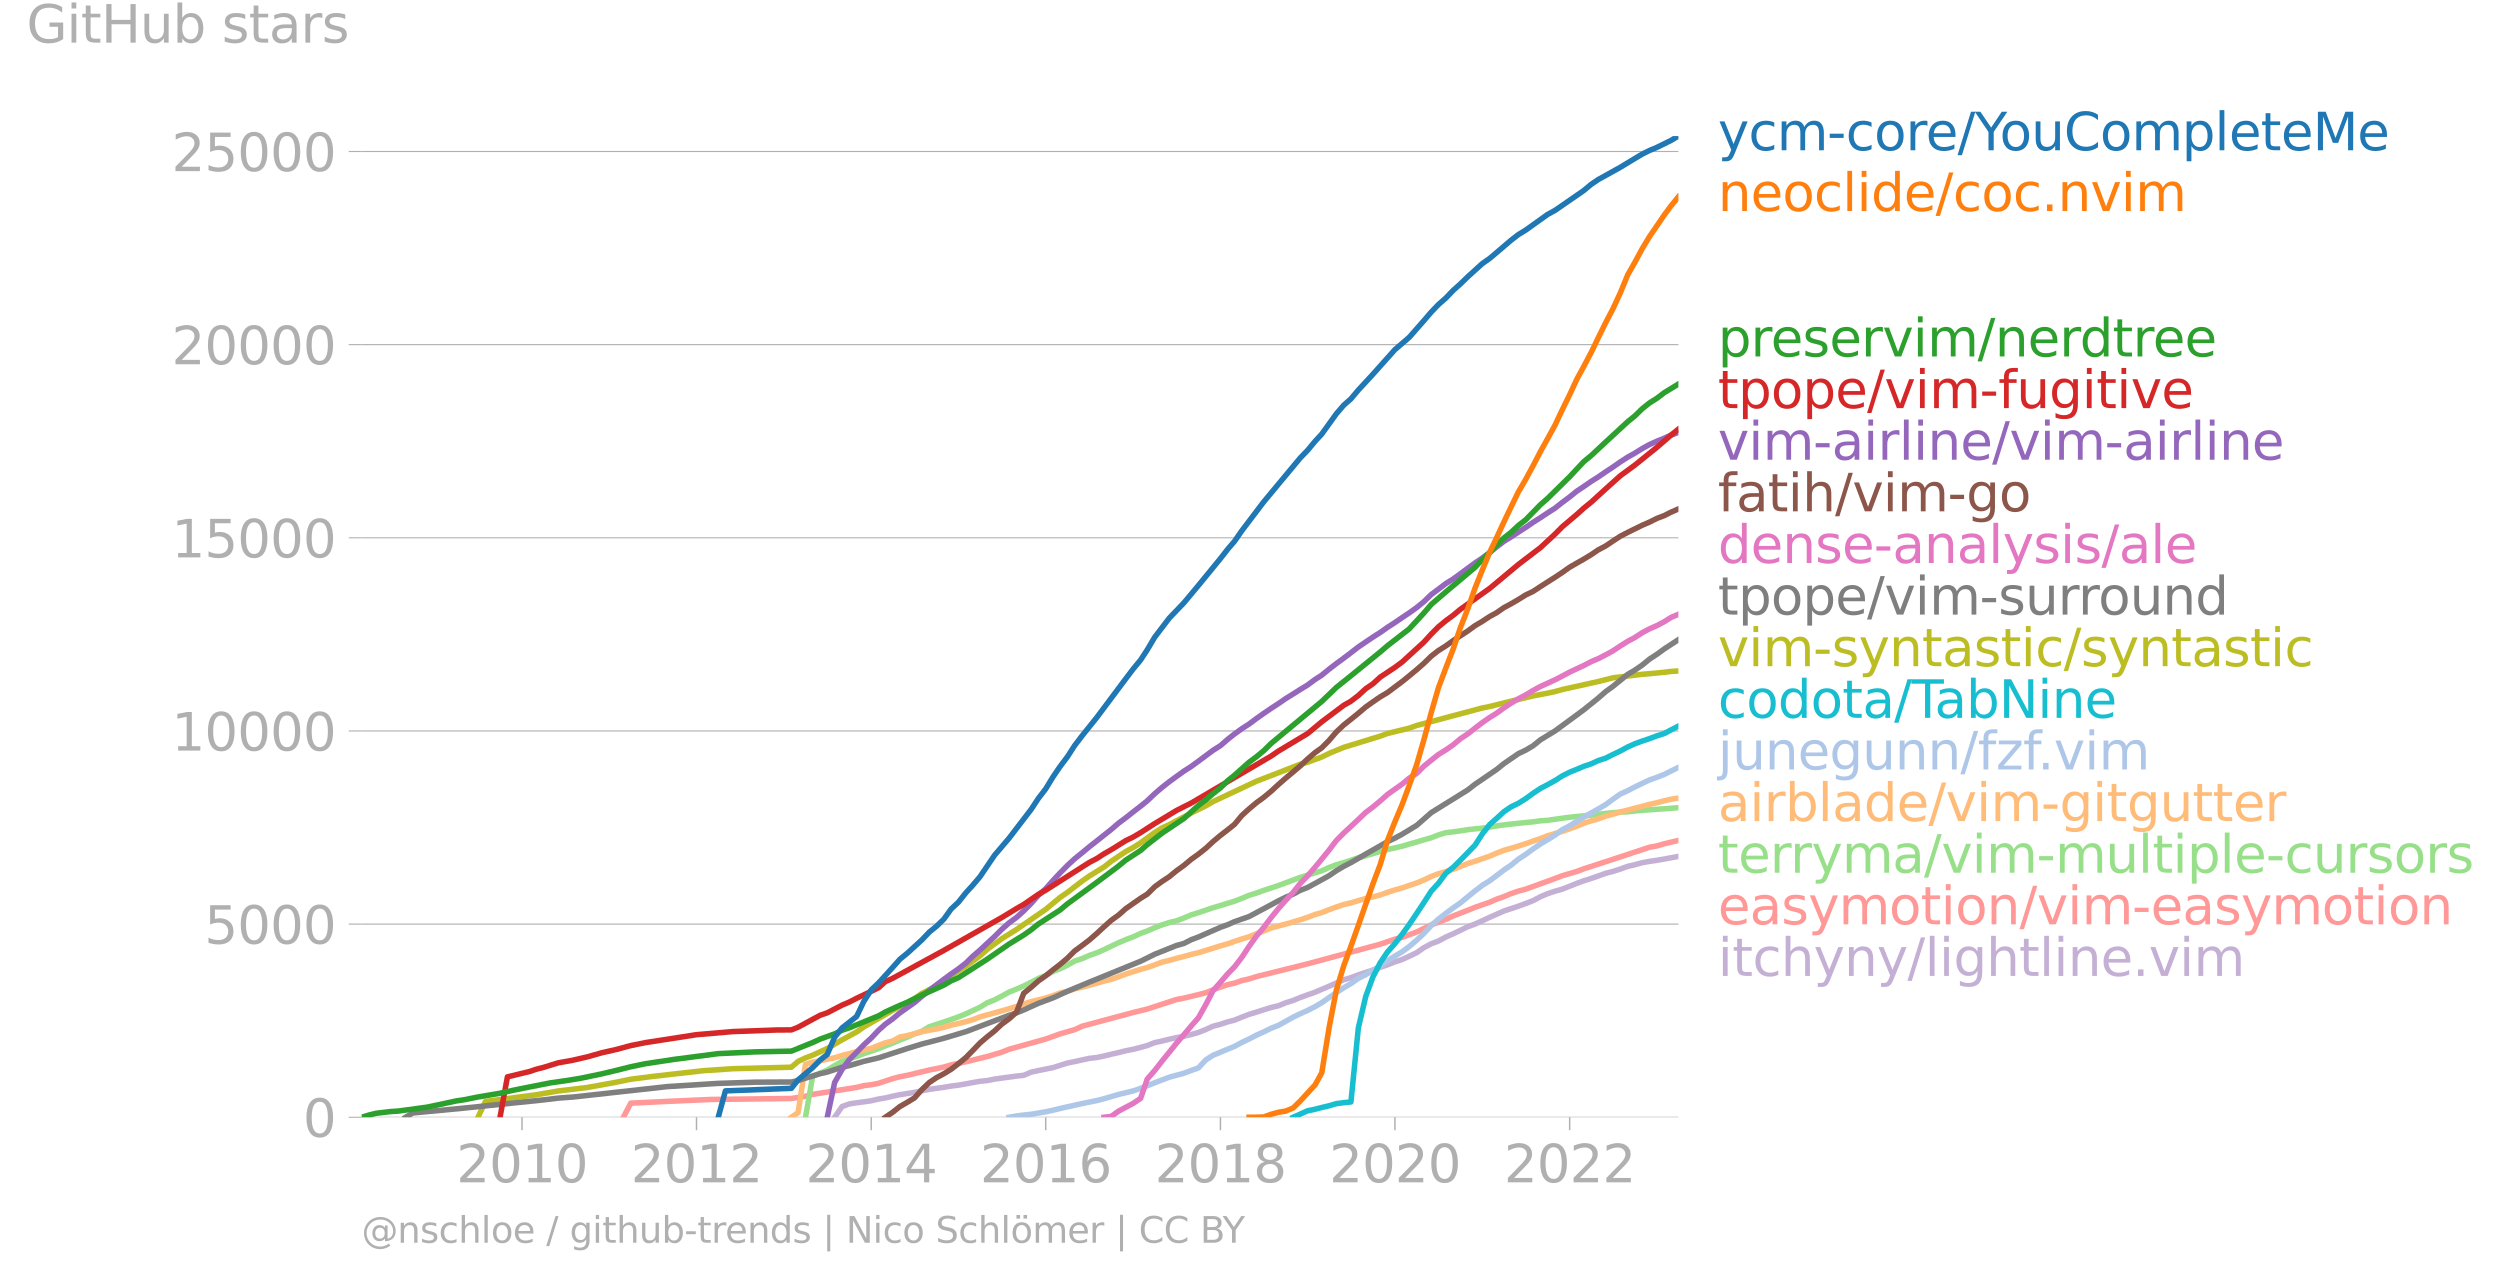 <svg xmlns="http://www.w3.org/2000/svg" xmlns:xlink="http://www.w3.org/1999/xlink" width="904.013" height="462.046" viewBox="0 0 678.01 346.534"><defs><style>*{stroke-linejoin:round;stroke-linecap:butt}</style></defs><g id="figure_1"><path id="patch_1" d="M0 346.534h678.01V0H0v346.534z" style="fill:none"/><g id="axes_1"><path id="patch_2" d="M98.073 303.007h357.12V36.895H98.073v266.112z" style="fill:none"/><g id="matplotlib.axis_1"><g id="xtick_1"><g id="line2d_1"><defs><path id="mb6a28f2477" d="M0 0v3.5" style="stroke:#b0b0b0;stroke-width:.4"/></defs><use xlink:href="#mb6a28f2477" x="141.571" y="303.007" style="fill:#b0b0b0;stroke:#b0b0b0;stroke-width:.4"/></g><g id="text_1" style="fill:#b0b0b0" transform="matrix(.14 0 0 -.14 123.756 320.645)"><defs><path id="DejaVuSans-32" d="M1228 531h2203V0H469v531q359 372 979 998 621 627 780 809 303 340 423 576 121 236 121 464 0 372-261 606-261 235-680 235-297 0-627-103-329-103-704-313v638q381 153 712 231 332 78 607 78 725 0 1156-363 431-362 431-968 0-288-108-546-107-257-392-607-78-91-497-524-418-433-1181-1211z" transform="scale(.016)"/><path id="DejaVuSans-30" d="M2034 4250q-487 0-733-480-245-479-245-1442 0-959 245-1439 246-480 733-480 491 0 736 480 246 480 246 1439 0 963-246 1442-245 480-736 480zm0 500q785 0 1199-621 414-620 414-1801 0-1178-414-1799Q2819-91 2034-91q-784 0-1198 620-414 621-414 1799 0 1181 414 1801 414 621 1198 621z" transform="scale(.016)"/><path id="DejaVuSans-31" d="M794 531h1031v3560L703 3866v575l1116 225h631V531h1031V0H794v531z" transform="scale(.016)"/></defs><use xlink:href="#DejaVuSans-32"/><use xlink:href="#DejaVuSans-30" x="63.623"/><use xlink:href="#DejaVuSans-31" x="127.246"/><use xlink:href="#DejaVuSans-30" x="190.869"/></g></g><g id="xtick_2"><use xlink:href="#mb6a28f2477" id="line2d_2" x="188.893" y="303.007" style="fill:#b0b0b0;stroke:#b0b0b0;stroke-width:.4"/><g id="text_2" style="fill:#b0b0b0" transform="matrix(.14 0 0 -.14 171.078 320.645)"><use xlink:href="#DejaVuSans-32"/><use xlink:href="#DejaVuSans-30" x="63.623"/><use xlink:href="#DejaVuSans-31" x="127.246"/><use xlink:href="#DejaVuSans-32" x="190.869"/></g></g><g id="xtick_3"><use xlink:href="#mb6a28f2477" id="line2d_3" x="236.28" y="303.007" style="fill:#b0b0b0;stroke:#b0b0b0;stroke-width:.4"/><g id="text_3" style="fill:#b0b0b0" transform="matrix(.14 0 0 -.14 218.465 320.645)"><defs><path id="DejaVuSans-34" d="M2419 4116 825 1625h1594v2491zm-166 550h794V1625h666v-525h-666V0h-628v1100H313v609l1940 2957z" transform="scale(.016)"/></defs><use xlink:href="#DejaVuSans-32"/><use xlink:href="#DejaVuSans-30" x="63.623"/><use xlink:href="#DejaVuSans-31" x="127.246"/><use xlink:href="#DejaVuSans-34" x="190.869"/></g></g><g id="xtick_4"><use xlink:href="#mb6a28f2477" id="line2d_4" x="283.602" y="303.007" style="fill:#b0b0b0;stroke:#b0b0b0;stroke-width:.4"/><g id="text_4" style="fill:#b0b0b0" transform="matrix(.14 0 0 -.14 265.787 320.645)"><defs><path id="DejaVuSans-36" d="M2113 2584q-425 0-674-291-248-290-248-796 0-503 248-796 249-292 674-292t673 292q248 293 248 796 0 506-248 796-248 291-673 291zm1253 1979v-575q-238 112-480 171-242 60-480 60-625 0-955-422-329-422-376-1275 184 272 462 417 279 145 613 145 703 0 1111-427 408-426 408-1160 0-719-425-1154Q2819-91 2113-91q-810 0-1238 620-428 621-428 1799 0 1106 525 1764t1409 658q238 0 480-47t505-140z" transform="scale(.016)"/></defs><use xlink:href="#DejaVuSans-32"/><use xlink:href="#DejaVuSans-30" x="63.623"/><use xlink:href="#DejaVuSans-31" x="127.246"/><use xlink:href="#DejaVuSans-36" x="190.869"/></g></g><g id="xtick_5"><use xlink:href="#mb6a28f2477" id="line2d_5" x="330.989" y="303.007" style="fill:#b0b0b0;stroke:#b0b0b0;stroke-width:.4"/><g id="text_5" style="fill:#b0b0b0" transform="matrix(.14 0 0 -.14 313.174 320.645)"><defs><path id="DejaVuSans-38" d="M2034 2216q-450 0-708-241-257-241-257-662 0-422 257-663 258-241 708-241t709 242q260 243 260 662 0 421-258 662-257 241-711 241zm-631 268q-406 100-633 378-226 279-226 679 0 559 398 884 399 325 1092 325 697 0 1094-325t397-884q0-400-227-679-226-278-629-378 456-106 710-416 255-309 255-755 0-679-414-1042Q2806-91 2034-91q-771 0-1186 362-414 363-414 1042 0 446 256 755 257 310 713 416zm-231 997q0-362 226-565 227-203 636-203 407 0 636 203 230 203 230 565 0 363-230 566-229 203-636 203-409 0-636-203-226-203-226-566z" transform="scale(.016)"/></defs><use xlink:href="#DejaVuSans-32"/><use xlink:href="#DejaVuSans-30" x="63.623"/><use xlink:href="#DejaVuSans-31" x="127.246"/><use xlink:href="#DejaVuSans-38" x="190.869"/></g></g><g id="xtick_6"><use xlink:href="#mb6a28f2477" id="line2d_6" x="378.311" y="303.007" style="fill:#b0b0b0;stroke:#b0b0b0;stroke-width:.4"/><g id="text_6" style="fill:#b0b0b0" transform="matrix(.14 0 0 -.14 360.496 320.645)"><use xlink:href="#DejaVuSans-32"/><use xlink:href="#DejaVuSans-30" x="63.623"/><use xlink:href="#DejaVuSans-32" x="127.246"/><use xlink:href="#DejaVuSans-30" x="190.869"/></g></g><g id="xtick_7"><use xlink:href="#mb6a28f2477" id="line2d_7" x="425.698" y="303.007" style="fill:#b0b0b0;stroke:#b0b0b0;stroke-width:.4"/><g id="text_7" style="fill:#b0b0b0" transform="matrix(.14 0 0 -.14 407.883 320.645)"><use xlink:href="#DejaVuSans-32"/><use xlink:href="#DejaVuSans-30" x="63.623"/><use xlink:href="#DejaVuSans-32" x="127.246"/><use xlink:href="#DejaVuSans-32" x="190.869"/></g></g></g><g id="matplotlib.axis_2"><g id="ytick_1"><path id="line2d_8" d="M98.073 303.007h357.12" clip-path="url(#p10c17ce2e7)" style="fill:none;stroke:#b0b0b0;stroke-width:.3;stroke-linecap:square"/><g id="line2d_9"><defs><path id="madab444df4" d="M0 0h-3.5" style="stroke:#b0b0b0;stroke-width:.3"/></defs><use xlink:href="#madab444df4" x="98.073" y="303.007" style="fill:#b0b0b0;stroke:#b0b0b0;stroke-width:.3"/></g><use xlink:href="#DejaVuSans-30" id="text_8" style="fill:#b0b0b0" transform="matrix(.14 0 0 -.14 82.166 308.326)"/></g><g id="ytick_2"><path id="line2d_10" d="M98.073 250.623h357.12" clip-path="url(#p10c17ce2e7)" style="fill:none;stroke:#b0b0b0;stroke-width:.3;stroke-linecap:square"/><use xlink:href="#madab444df4" id="line2d_11" x="98.073" y="250.623" style="fill:#b0b0b0;stroke:#b0b0b0;stroke-width:.3"/><g id="text_9" style="fill:#b0b0b0" transform="matrix(.14 0 0 -.14 55.443 255.942)"><defs><path id="DejaVuSans-35" d="M691 4666h2478v-532H1269V2991q137 47 274 70 138 23 276 23 781 0 1237-428 457-428 457-1159 0-753-469-1171Q2575-91 1722-91q-294 0-599 50Q819 9 494 109v635q281-153 581-228t634-75q541 0 856 284 316 284 316 772 0 487-316 771-315 285-856 285-253 0-505-56-251-56-513-175v2344z" transform="scale(.016)"/></defs><use xlink:href="#DejaVuSans-35"/><use xlink:href="#DejaVuSans-30" x="63.623"/><use xlink:href="#DejaVuSans-30" x="127.246"/><use xlink:href="#DejaVuSans-30" x="190.869"/></g></g><g id="ytick_3"><path id="line2d_12" d="M98.073 198.239h357.12" clip-path="url(#p10c17ce2e7)" style="fill:none;stroke:#b0b0b0;stroke-width:.3;stroke-linecap:square"/><use xlink:href="#madab444df4" id="line2d_13" x="98.073" y="198.239" style="fill:#b0b0b0;stroke:#b0b0b0;stroke-width:.3"/><g id="text_10" style="fill:#b0b0b0" transform="matrix(.14 0 0 -.14 46.536 203.558)"><use xlink:href="#DejaVuSans-31"/><use xlink:href="#DejaVuSans-30" x="63.623"/><use xlink:href="#DejaVuSans-30" x="127.246"/><use xlink:href="#DejaVuSans-30" x="190.869"/><use xlink:href="#DejaVuSans-30" x="254.492"/></g></g><g id="ytick_4"><path id="line2d_14" d="M98.073 145.854h357.12" clip-path="url(#p10c17ce2e7)" style="fill:none;stroke:#b0b0b0;stroke-width:.3;stroke-linecap:square"/><use xlink:href="#madab444df4" id="line2d_15" x="98.073" y="145.854" style="fill:#b0b0b0;stroke:#b0b0b0;stroke-width:.3"/><g id="text_11" style="fill:#b0b0b0" transform="matrix(.14 0 0 -.14 46.536 151.173)"><use xlink:href="#DejaVuSans-31"/><use xlink:href="#DejaVuSans-35" x="63.623"/><use xlink:href="#DejaVuSans-30" x="127.246"/><use xlink:href="#DejaVuSans-30" x="190.869"/><use xlink:href="#DejaVuSans-30" x="254.492"/></g></g><g id="ytick_5"><path id="line2d_16" d="M98.073 93.47h357.12" clip-path="url(#p10c17ce2e7)" style="fill:none;stroke:#b0b0b0;stroke-width:.3;stroke-linecap:square"/><use xlink:href="#madab444df4" id="line2d_17" x="98.073" y="93.47" style="fill:#b0b0b0;stroke:#b0b0b0;stroke-width:.3"/><g id="text_12" style="fill:#b0b0b0" transform="matrix(.14 0 0 -.14 46.536 98.789)"><use xlink:href="#DejaVuSans-32"/><use xlink:href="#DejaVuSans-30" x="63.623"/><use xlink:href="#DejaVuSans-30" x="127.246"/><use xlink:href="#DejaVuSans-30" x="190.869"/><use xlink:href="#DejaVuSans-30" x="254.492"/></g></g><g id="ytick_6"><path id="line2d_18" d="M98.073 41.086h357.12" clip-path="url(#p10c17ce2e7)" style="fill:none;stroke:#b0b0b0;stroke-width:.3;stroke-linecap:square"/><use xlink:href="#madab444df4" id="line2d_19" x="98.073" y="41.086" style="fill:#b0b0b0;stroke:#b0b0b0;stroke-width:.3"/><g id="text_13" style="fill:#b0b0b0" transform="matrix(.14 0 0 -.14 46.536 46.405)"><use xlink:href="#DejaVuSans-32"/><use xlink:href="#DejaVuSans-35" x="63.623"/><use xlink:href="#DejaVuSans-30" x="127.246"/><use xlink:href="#DejaVuSans-30" x="190.869"/><use xlink:href="#DejaVuSans-30" x="254.492"/></g></g><g id="text_14" style="fill:#b0b0b0" transform="matrix(.14 0 0 -.14 7.2 11.563)"><defs><path id="DejaVuSans-47" d="M3809 666v1253H2778v519h1656V434q-365-259-806-392-440-133-940-133-1094 0-1712 639-617 640-617 1780 0 1144 617 1783 618 639 1712 639 456 0 867-113 411-112 758-331v-672q-350 297-744 447t-828 150q-857 0-1287-478-429-478-429-1425 0-944 429-1422 430-478 1287-478 334 0 596 58 263 58 472 180z" transform="scale(.016)"/><path id="DejaVuSans-69" d="M603 3500h575V0H603v3500zm0 1363h575v-729H603v729z" transform="scale(.016)"/><path id="DejaVuSans-74" d="M1172 4494v-994h1184v-447H1172V1153q0-428 117-550t477-122h590V0h-590q-666 0-919 248-253 249-253 905v1900H172v447h422v994h578z" transform="scale(.016)"/><path id="DejaVuSans-48" d="M628 4666h631V2753h2294v1913h631V0h-631v2222H1259V0H628v4666z" transform="scale(.016)"/><path id="DejaVuSans-75" d="M544 1381v2119h575V1403q0-497 193-746 194-248 582-248 465 0 735 297 271 297 271 810v1984h575V0h-575v538q-209-319-486-474-276-155-642-155-603 0-916 375-312 375-312 1097zm1447 2203z" transform="scale(.016)"/><path id="DejaVuSans-62" d="M3116 1747q0 634-261 995t-717 361q-457 0-718-361t-261-995q0-634 261-995t718-361q456 0 717 361t261 995zM1159 2969q182 312 458 463 277 152 661 152 638 0 1036-506 399-506 399-1331T3314 415Q2916-91 2278-91q-384 0-661 152-276 152-458 464V0H581v4863h578V2969z" transform="scale(.016)"/><path id="DejaVuSans-73" d="M2834 3397v-544q-243 125-506 187-262 63-544 63-428 0-642-131t-214-394q0-200 153-314t616-217l197-44q612-131 870-370t258-667q0-488-386-773Q2250-91 1575-91q-281 0-586 55T347 128v594q319-166 628-249 309-82 613-82 406 0 624 139 219 139 219 392 0 234-158 359-157 125-692 241l-200 47q-534 112-772 345-237 233-237 639 0 494 350 762 350 269 994 269 318 0 599-47 282-46 519-140z" transform="scale(.016)"/><path id="DejaVuSans-61" d="M2194 1759q-697 0-966-159t-269-544q0-306 202-486 202-179 548-179 479 0 768 339t289 901v128h-572zm1147 238V0h-575v531q-197-318-491-470T1556-91q-537 0-855 302-317 302-317 808 0 590 395 890 396 300 1180 300h807v57q0 397-261 614t-733 217q-300 0-585-72-284-72-546-216v532q315 122 612 182 297 61 578 61 760 0 1135-394 375-393 375-1193z" transform="scale(.016)"/><path id="DejaVuSans-72" d="M2631 2963q-97 56-211 82-114 27-251 27-488 0-749-317t-261-911V0H581v3500h578v-544q182 319 472 473 291 155 707 155 59 0 131-8 72-7 159-23l3-590z" transform="scale(.016)"/></defs><use xlink:href="#DejaVuSans-47"/><use xlink:href="#DejaVuSans-69" x="77.49"/><use xlink:href="#DejaVuSans-74" x="105.273"/><use xlink:href="#DejaVuSans-48" x="144.482"/><use xlink:href="#DejaVuSans-75" x="219.678"/><use xlink:href="#DejaVuSans-62" x="283.057"/><use xlink:href="#DejaVuSans-20" x="346.533"/><use xlink:href="#DejaVuSans-73" x="378.32"/><use xlink:href="#DejaVuSans-74" x="430.42"/><use xlink:href="#DejaVuSans-61" x="469.629"/><use xlink:href="#DejaVuSans-72" x="530.908"/><use xlink:href="#DejaVuSans-73" x="572.021"/></g></g><path id="line2d_20" d="m226.361 303.007 2.01-2.912 1.945-.702 2.01-.315 1.944-.251 2.01-.293 2.01-.472 1.814-.293 2.01-.472 1.945-.419 2.01-.304 1.944-.314 2.01-.44 2.01-.377 1.944-.283 2.01-.272 1.944-.336 2.01-.251 2.01-.346 1.814-.346 2.01-.356 1.945-.188 2.01-.399 1.944-.282 2.01-.262 2.01-.283 1.944-.2 2.01-.869 1.944-.419 2.01-.408 2.01-.41 1.88-.596 2.009-.64 1.945-.387 2.01-.44 1.944-.43 2.01-.23 2.01-.409 1.944-.482 2.01-.46 1.944-.483 2.01-.398 2.01-.513 1.814-.503 2.01-.796 1.945-.42 2.01-.502 1.944-.42 2.01-.366 2.01-.492 1.944-.556 2.01-.806 1.944-.89 2.01-.525 2.01-.66 1.814-.46 2.01-.828 1.945-.744 2.01-.608 1.944-.628 2.01-.619 2.01-.471 1.944-.807 2.01-.628 1.944-.807 2.01-.723 2.01-.712 1.814-.776 2.01-.859 1.945-.859 2.01-.89 1.944-.556 2.01-.765 2.01-.66 1.944-.65 2.01-.743 1.944-.67 2.01-.797 2.01-.66 1.88-.87 2.009-.963 1.945-1.352 2.01-1.068 1.944-.734 2.01-1.09 2.01-.88 1.944-.942 2.01-.985 1.944-.702 2.01-.912 2.01-.943 1.814-.796 2.01-.9 1.945-.65 2.01-.66 1.944-.723 2.01-.776 2.01-1.068 1.944-.828 2.01-.67 1.944-.556 2.01-.785 2.01-.807 1.814-.67 2.01-.63 1.945-.68 2.01-.723 1.944-.503 2.01-.65 2.01-.723 1.944-.45 2.01-.555 1.944-.346 2.01-.293 2.01-.346 1.815-.346 2.01-.377" clip-path="url(#p10c17ce2e7)" style="fill:none;stroke:#c5b0d5;stroke-width:1.5;stroke-linecap:square"/><path id="line2d_21" d="m169.056 303.007 2.01-3.824 9.918-.482 11.798-.524 21.846-.262 3.825-.618 1.945-.503 11.927-1.885 1.945-.482 2.01-.241 2.01-.398 3.824-1.268 1.945-.514 2.01-.377 5.963-1.435 3.954-.807 1.945-.586 4.02-.85 5.769-1.413 3.954-1.174 2.01-.807 9.918-2.765 3.89-1.404 3.954-1.132 2.01-.943 13.872-3.72 3.824-.942 7.909-2.577 2.01-.377 3.954-.954 2.01-.513 1.944-.807 4.02-1.404 1.814-.387 2.01-.713 1.945-.43 2.01-.639 13.872-3.457 19.707-5.333 3.954-1.362 2.01-.492 3.889-1.456 3.954-1.907 3.955-1.52 2.01-.921 3.953-1.54 1.945-.786 4.02-1.404 1.814-.796 2.01-.713 1.945-.817 2.01-.68 1.944-.525 7.974-2.891 1.944-.755 4.02-1.183 1.814-.681 5.964-1.939 11.863-3.918 2.01-.356 2.01-.587 3.824-.911h0" clip-path="url(#p10c17ce2e7)" style="fill:none;stroke:#ff9896;stroke-width:1.5;stroke-linecap:square"/><path id="line2d_22" d="m218.453 303.007 1.945-11.147 2.01-.817 1.944-.828 2.01-1.226 2.009-1.152 1.945-.67 2.01-.65 1.944-.765 2.01-.67 2.01-.692 1.814-.734 2.01-.775 1.945-.828 2.01-.785 1.944-.88 2.01-.702 2.01-1.226 1.944-.64 2.01-.66 1.944-.66 2.01-.722 2.01-.817 1.814-.849 2.01-.943 1.945-1.194 2.01-.807 1.944-1.006 2.01-1.12 2.01-.797 1.944-.838 2.01-1.006 1.944-1.037 2.01-.807 2.01-1.11 1.88-.702 2.009-.975 1.945-1.12 2.01-.65 1.944-.87 2.01-.702 2.01-.88 1.944-.932 2.01-.943 1.944-.838 2.01-.755 2.01-.932 1.814-.66 2.01-.88 1.945-.755 2.01-.65 1.944-.46 2.01-.765 2.01-.86 1.944-.596 2.01-.681 1.944-.66 2.01-.577 2.01-.639 1.814-.544 2.01-.786 1.945-.817 2.01-.618 1.944-.713 2.01-.66 2.01-.67 1.944-.723 2.01-.755 1.944-.723 2.01-.607 2.01-.64 1.814-.544 2.01-.901 1.945-.734 2.01-.576 1.944-.639 2.01-.691 2.01-.535 1.944-.576 2.01-.618 1.944-.482 2.01-.46 2.01-.462 1.88-.566 2.009-.555 1.945-.597 2.01-.566 1.944-.765 2.01-.607 2.01-.23 1.944-.263 2.01-.325 1.944-.22 2.01-.188 2.01-.304 1.814-.293 2.01-.294 1.945-.22 2.01-.21 1.944-.209 2.01-.188 2.01-.283 1.944-.126 2.01-.293 1.944-.273 2.01-.272 2.01-.2 1.814-.188 2.01-.157 1.945-.251 2.01-.252 1.944-.178 2.01-.157 2.01-.094 1.944-.23 2.01-.179 1.944-.136 2.01-.147 2.01-.126 1.815-.136 2.01-.167" clip-path="url(#p10c17ce2e7)" style="fill:none;stroke:#98df8a;stroke-width:1.5;stroke-linecap:square"/><g id="text_15" style="fill:#1f77b4" transform="matrix(.14 0 0 -.14 465.907 40.758)"><defs><path id="DejaVuSans-79" d="M2059-325q-243-625-475-815-231-191-618-191H506v481h338q237 0 368 113 132 112 291 531l103 262L191 3500h609L1894 763l1094 2737h609L2059-325z" transform="scale(.016)"/><path id="DejaVuSans-63" d="M3122 3366v-538q-244 135-489 202t-495 67q-560 0-870-355-309-354-309-995t309-996q310-354 870-354 250 0 495 67t489 202V134Q2881 22 2623-34q-257-57-548-57-791 0-1257 497-465 497-465 1341 0 856 470 1346 471 491 1290 491 265 0 518-55 253-54 491-163z" transform="scale(.016)"/><path id="DejaVuSans-6d" d="M3328 2828q216 388 516 572t706 184q547 0 844-383 297-382 297-1088V0h-578v2094q0 503-179 746-178 244-543 244-447 0-707-297-259-296-259-809V0h-578v2094q0 506-178 748t-550 242q-441 0-701-298-259-298-259-808V0H581v3500h578v-544q197 322 472 475t653 153q382 0 649-194 267-193 395-562z" transform="scale(.016)"/><path id="DejaVuSans-2d" d="M313 2009h1684v-512H313v512z" transform="scale(.016)"/><path id="DejaVuSans-6f" d="M1959 3097q-462 0-731-361t-269-989q0-628 267-989 268-361 733-361 460 0 728 362 269 363 269 988 0 622-269 986-268 364-728 364zm0 487q750 0 1178-488 429-487 429-1349 0-859-429-1349Q2709-91 1959-91q-753 0-1180 489-426 490-426 1349 0 862 426 1349 427 488 1180 488z" transform="scale(.016)"/><path id="DejaVuSans-65" d="M3597 1894v-281H953q38-594 358-905t892-311q331 0 642 81t618 244V178Q3153 47 2828-22t-659-69q-838 0-1327 487-489 488-489 1320 0 859 464 1363 464 505 1252 505 706 0 1117-455 411-454 411-1235zm-575 169q-6 471-264 752-258 282-683 282-481 0-770-272t-333-766l2050 4z" transform="scale(.016)"/><path id="DejaVuSans-2f" d="M1625 4666h531L531-594H0l1625 5260z" transform="scale(.016)"/><path id="DejaVuSans-59" d="M-13 4666h679l1293-1919 1285 1919h678L2272 2222V0h-634v2222L-13 4666z" transform="scale(.016)"/><path id="DejaVuSans-43" d="M4122 4306v-665q-319 297-680 443-361 147-767 147-800 0-1225-489t-425-1414q0-922 425-1411t1225-489q406 0 767 147t680 444V359q-331-225-702-338-370-112-782-112-1060 0-1670 648-609 649-609 1771 0 1125 609 1773 610 649 1670 649 418 0 788-111 371-111 696-333z" transform="scale(.016)"/><path id="DejaVuSans-70" d="M1159 525v-1856H581v4831h578v-531q182 312 458 463 277 152 661 152 638 0 1036-506 399-506 399-1331T3314 415Q2916-91 2278-91q-384 0-661 152-276 152-458 464zm1957 1222q0 634-261 995t-717 361q-457 0-718-361t-261-995q0-634 261-995t718-361q456 0 717 361t261 995z" transform="scale(.016)"/><path id="DejaVuSans-6c" d="M603 4863h575V0H603v4863z" transform="scale(.016)"/><path id="DejaVuSans-4d" d="M628 4666h941l1190-3175 1197 3175h941V0h-616v4097L3078 897h-634L1241 4097V0H628v4666z" transform="scale(.016)"/></defs><use xlink:href="#DejaVuSans-79"/><use xlink:href="#DejaVuSans-63" x="59.18"/><use xlink:href="#DejaVuSans-6d" x="114.16"/><use xlink:href="#DejaVuSans-2d" x="211.572"/><use xlink:href="#DejaVuSans-63" x="247.656"/><use xlink:href="#DejaVuSans-6f" x="302.637"/><use xlink:href="#DejaVuSans-72" x="363.818"/><use xlink:href="#DejaVuSans-65" x="402.682"/><use xlink:href="#DejaVuSans-2f" x="464.205"/><use xlink:href="#DejaVuSans-59" x="497.896"/><use xlink:href="#DejaVuSans-6f" x="545.73"/><use xlink:href="#DejaVuSans-75" x="606.912"/><use xlink:href="#DejaVuSans-43" x="670.291"/><use xlink:href="#DejaVuSans-6f" x="740.115"/><use xlink:href="#DejaVuSans-6d" x="801.297"/><use xlink:href="#DejaVuSans-70" x="898.709"/><use xlink:href="#DejaVuSans-6c" x="962.186"/><use xlink:href="#DejaVuSans-65" x="989.969"/><use xlink:href="#DejaVuSans-74" x="1051.492"/><use xlink:href="#DejaVuSans-65" x="1090.701"/><use xlink:href="#DejaVuSans-4d" x="1152.225"/><use xlink:href="#DejaVuSans-65" x="1238.504"/></g><g id="text_16" style="fill:#ff7f0e" transform="matrix(.14 0 0 -.14 465.907 57.228)"><defs><path id="DejaVuSans-6e" d="M3513 2113V0h-575v2094q0 497-194 743-194 247-581 247-466 0-735-297-269-296-269-809V0H581v3500h578v-544q207 316 486 472 280 156 646 156 603 0 912-373 310-373 310-1098z" transform="scale(.016)"/><path id="DejaVuSans-64" d="M2906 2969v1894h575V0h-575v525q-181-312-458-464-276-152-664-152-634 0-1033 506-398 507-398 1332t398 1331q399 506 1033 506 388 0 664-152 277-151 458-463zM947 1747q0-634 261-995t717-361q456 0 718 361 263 361 263 995t-263 995q-262 361-718 361t-717-361q-261-361-261-995z" transform="scale(.016)"/><path id="DejaVuSans-2e" d="M684 794h660V0H684v794z" transform="scale(.016)"/><path id="DejaVuSans-76" d="M191 3500h609L1894 563l1094 2937h609L2284 0h-781L191 3500z" transform="scale(.016)"/></defs><use xlink:href="#DejaVuSans-6e"/><use xlink:href="#DejaVuSans-65" x="63.379"/><use xlink:href="#DejaVuSans-6f" x="124.902"/><use xlink:href="#DejaVuSans-63" x="186.084"/><use xlink:href="#DejaVuSans-6c" x="241.064"/><use xlink:href="#DejaVuSans-69" x="268.848"/><use xlink:href="#DejaVuSans-64" x="296.631"/><use xlink:href="#DejaVuSans-65" x="360.107"/><use xlink:href="#DejaVuSans-2f" x="421.631"/><use xlink:href="#DejaVuSans-63" x="455.322"/><use xlink:href="#DejaVuSans-6f" x="510.303"/><use xlink:href="#DejaVuSans-63" x="571.484"/><use xlink:href="#DejaVuSans-2e" x="626.465"/><use xlink:href="#DejaVuSans-6e" x="658.252"/><use xlink:href="#DejaVuSans-76" x="721.631"/><use xlink:href="#DejaVuSans-69" x="780.811"/><use xlink:href="#DejaVuSans-6d" x="808.594"/></g><g id="text_17" style="fill:#2ca02c" transform="matrix(.14 0 0 -.14 465.907 96.68)"><use xlink:href="#DejaVuSans-70"/><use xlink:href="#DejaVuSans-72" x="63.477"/><use xlink:href="#DejaVuSans-65" x="102.34"/><use xlink:href="#DejaVuSans-73" x="163.863"/><use xlink:href="#DejaVuSans-65" x="215.963"/><use xlink:href="#DejaVuSans-72" x="277.486"/><use xlink:href="#DejaVuSans-76" x="318.6"/><use xlink:href="#DejaVuSans-69" x="377.779"/><use xlink:href="#DejaVuSans-6d" x="405.563"/><use xlink:href="#DejaVuSans-2f" x="502.975"/><use xlink:href="#DejaVuSans-6e" x="536.666"/><use xlink:href="#DejaVuSans-65" x="600.045"/><use xlink:href="#DejaVuSans-72" x="661.568"/><use xlink:href="#DejaVuSans-64" x="700.932"/><use xlink:href="#DejaVuSans-74" x="764.408"/><use xlink:href="#DejaVuSans-72" x="803.617"/><use xlink:href="#DejaVuSans-65" x="842.48"/><use xlink:href="#DejaVuSans-65" x="904.004"/></g><g id="text_18" style="fill:#d62728" transform="matrix(.14 0 0 -.14 465.907 110.68)"><defs><path id="DejaVuSans-66" d="M2375 4863v-479h-550q-309 0-430-125-120-125-120-450v-309h947v-447h-947V0H697v3053H147v447h550v244q0 584 272 851 272 268 862 268h544z" transform="scale(.016)"/><path id="DejaVuSans-67" d="M2906 1791q0 625-258 968-257 344-723 344-462 0-720-344-258-343-258-968 0-622 258-966t720-344q466 0 723 344 258 344 258 966zm575-1357q0-893-397-1329-396-436-1215-436-303 0-572 45t-522 139v559q253-137 500-202 247-66 503-66 566 0 847 295t281 892v285q-178-310-456-463T1784 0Q1141 0 747 490 353 981 353 1791q0 812 394 1302 394 491 1037 491 388 0 666-153t456-462v531h575V434z" transform="scale(.016)"/></defs><use xlink:href="#DejaVuSans-74"/><use xlink:href="#DejaVuSans-70" x="39.209"/><use xlink:href="#DejaVuSans-6f" x="102.686"/><use xlink:href="#DejaVuSans-70" x="163.867"/><use xlink:href="#DejaVuSans-65" x="227.344"/><use xlink:href="#DejaVuSans-2f" x="288.867"/><use xlink:href="#DejaVuSans-76" x="322.559"/><use xlink:href="#DejaVuSans-69" x="381.738"/><use xlink:href="#DejaVuSans-6d" x="409.521"/><use xlink:href="#DejaVuSans-2d" x="506.934"/><use xlink:href="#DejaVuSans-66" x="543.018"/><use xlink:href="#DejaVuSans-75" x="578.223"/><use xlink:href="#DejaVuSans-67" x="641.602"/><use xlink:href="#DejaVuSans-69" x="705.078"/><use xlink:href="#DejaVuSans-74" x="732.861"/><use xlink:href="#DejaVuSans-69" x="772.07"/><use xlink:href="#DejaVuSans-76" x="799.854"/><use xlink:href="#DejaVuSans-65" x="859.033"/></g><g id="text_19" style="fill:#9467bd" transform="matrix(.14 0 0 -.14 465.907 124.68)"><use xlink:href="#DejaVuSans-76"/><use xlink:href="#DejaVuSans-69" x="59.18"/><use xlink:href="#DejaVuSans-6d" x="86.963"/><use xlink:href="#DejaVuSans-2d" x="184.375"/><use xlink:href="#DejaVuSans-61" x="220.459"/><use xlink:href="#DejaVuSans-69" x="281.738"/><use xlink:href="#DejaVuSans-72" x="309.521"/><use xlink:href="#DejaVuSans-6c" x="350.635"/><use xlink:href="#DejaVuSans-69" x="378.418"/><use xlink:href="#DejaVuSans-6e" x="406.201"/><use xlink:href="#DejaVuSans-65" x="469.58"/><use xlink:href="#DejaVuSans-2f" x="531.104"/><use xlink:href="#DejaVuSans-76" x="564.795"/><use xlink:href="#DejaVuSans-69" x="623.975"/><use xlink:href="#DejaVuSans-6d" x="651.758"/><use xlink:href="#DejaVuSans-2d" x="749.17"/><use xlink:href="#DejaVuSans-61" x="785.254"/><use xlink:href="#DejaVuSans-69" x="846.533"/><use xlink:href="#DejaVuSans-72" x="874.316"/><use xlink:href="#DejaVuSans-6c" x="915.43"/><use xlink:href="#DejaVuSans-69" x="943.213"/><use xlink:href="#DejaVuSans-6e" x="970.996"/><use xlink:href="#DejaVuSans-65" x="1034.375"/></g><g id="text_20" style="fill:#8c564b" transform="matrix(.14 0 0 -.14 465.907 138.68)"><defs><path id="DejaVuSans-68" d="M3513 2113V0h-575v2094q0 497-194 743-194 247-581 247-466 0-735-297-269-296-269-809V0H581v4863h578V2956q207 316 486 472 280 156 646 156 603 0 912-373 310-373 310-1098z" transform="scale(.016)"/></defs><use xlink:href="#DejaVuSans-66"/><use xlink:href="#DejaVuSans-61" x="35.205"/><use xlink:href="#DejaVuSans-74" x="96.484"/><use xlink:href="#DejaVuSans-69" x="135.693"/><use xlink:href="#DejaVuSans-68" x="163.477"/><use xlink:href="#DejaVuSans-2f" x="226.855"/><use xlink:href="#DejaVuSans-76" x="260.547"/><use xlink:href="#DejaVuSans-69" x="319.727"/><use xlink:href="#DejaVuSans-6d" x="347.51"/><use xlink:href="#DejaVuSans-2d" x="444.922"/><use xlink:href="#DejaVuSans-67" x="481.006"/><use xlink:href="#DejaVuSans-6f" x="544.482"/></g><g id="text_21" style="fill:#e377c2" transform="matrix(.14 0 0 -.14 465.907 152.68)"><use xlink:href="#DejaVuSans-64"/><use xlink:href="#DejaVuSans-65" x="63.477"/><use xlink:href="#DejaVuSans-6e" x="125"/><use xlink:href="#DejaVuSans-73" x="188.379"/><use xlink:href="#DejaVuSans-65" x="240.479"/><use xlink:href="#DejaVuSans-2d" x="302.002"/><use xlink:href="#DejaVuSans-61" x="338.086"/><use xlink:href="#DejaVuSans-6e" x="399.365"/><use xlink:href="#DejaVuSans-61" x="462.744"/><use xlink:href="#DejaVuSans-6c" x="524.023"/><use xlink:href="#DejaVuSans-79" x="551.807"/><use xlink:href="#DejaVuSans-73" x="610.986"/><use xlink:href="#DejaVuSans-69" x="663.086"/><use xlink:href="#DejaVuSans-73" x="690.869"/><use xlink:href="#DejaVuSans-2f" x="742.969"/><use xlink:href="#DejaVuSans-61" x="776.66"/><use xlink:href="#DejaVuSans-6c" x="837.939"/><use xlink:href="#DejaVuSans-65" x="865.723"/></g><g id="text_22" style="fill:#7f7f7f" transform="matrix(.14 0 0 -.14 465.907 166.68)"><use xlink:href="#DejaVuSans-74"/><use xlink:href="#DejaVuSans-70" x="39.209"/><use xlink:href="#DejaVuSans-6f" x="102.686"/><use xlink:href="#DejaVuSans-70" x="163.867"/><use xlink:href="#DejaVuSans-65" x="227.344"/><use xlink:href="#DejaVuSans-2f" x="288.867"/><use xlink:href="#DejaVuSans-76" x="322.559"/><use xlink:href="#DejaVuSans-69" x="381.738"/><use xlink:href="#DejaVuSans-6d" x="409.521"/><use xlink:href="#DejaVuSans-2d" x="506.934"/><use xlink:href="#DejaVuSans-73" x="543.018"/><use xlink:href="#DejaVuSans-75" x="595.117"/><use xlink:href="#DejaVuSans-72" x="658.496"/><use xlink:href="#DejaVuSans-72" x="697.859"/><use xlink:href="#DejaVuSans-6f" x="736.723"/><use xlink:href="#DejaVuSans-75" x="797.904"/><use xlink:href="#DejaVuSans-6e" x="861.283"/><use xlink:href="#DejaVuSans-64" x="924.662"/></g><g id="text_23" style="fill:#bcbd22" transform="matrix(.14 0 0 -.14 465.907 180.68)"><use xlink:href="#DejaVuSans-76"/><use xlink:href="#DejaVuSans-69" x="59.18"/><use xlink:href="#DejaVuSans-6d" x="86.963"/><use xlink:href="#DejaVuSans-2d" x="184.375"/><use xlink:href="#DejaVuSans-73" x="220.459"/><use xlink:href="#DejaVuSans-79" x="272.559"/><use xlink:href="#DejaVuSans-6e" x="331.738"/><use xlink:href="#DejaVuSans-74" x="395.117"/><use xlink:href="#DejaVuSans-61" x="434.326"/><use xlink:href="#DejaVuSans-73" x="495.605"/><use xlink:href="#DejaVuSans-74" x="547.705"/><use xlink:href="#DejaVuSans-69" x="586.914"/><use xlink:href="#DejaVuSans-63" x="614.697"/><use xlink:href="#DejaVuSans-2f" x="669.678"/><use xlink:href="#DejaVuSans-73" x="703.369"/><use xlink:href="#DejaVuSans-79" x="755.469"/><use xlink:href="#DejaVuSans-6e" x="814.648"/><use xlink:href="#DejaVuSans-74" x="878.027"/><use xlink:href="#DejaVuSans-61" x="917.236"/><use xlink:href="#DejaVuSans-73" x="978.516"/><use xlink:href="#DejaVuSans-74" x="1030.615"/><use xlink:href="#DejaVuSans-69" x="1069.824"/><use xlink:href="#DejaVuSans-63" x="1097.607"/></g><g id="text_24" style="fill:#17becf" transform="matrix(.14 0 0 -.14 465.907 194.68)"><defs><path id="DejaVuSans-54" d="M-19 4666h3947v-532H2272V0h-634v4134H-19v532z" transform="scale(.016)"/><path id="DejaVuSans-4e" d="M628 4666h850L3547 763v3903h612V0h-850L1241 3903V0H628v4666z" transform="scale(.016)"/></defs><use xlink:href="#DejaVuSans-63"/><use xlink:href="#DejaVuSans-6f" x="54.98"/><use xlink:href="#DejaVuSans-64" x="116.162"/><use xlink:href="#DejaVuSans-6f" x="179.639"/><use xlink:href="#DejaVuSans-74" x="240.82"/><use xlink:href="#DejaVuSans-61" x="280.029"/><use xlink:href="#DejaVuSans-2f" x="341.309"/><use xlink:href="#DejaVuSans-54" x="375"/><use xlink:href="#DejaVuSans-61" x="419.584"/><use xlink:href="#DejaVuSans-62" x="480.863"/><use xlink:href="#DejaVuSans-4e" x="544.34"/><use xlink:href="#DejaVuSans-69" x="619.145"/><use xlink:href="#DejaVuSans-6e" x="646.928"/><use xlink:href="#DejaVuSans-65" x="710.307"/></g><g id="text_25" style="fill:#aec7e8" transform="matrix(.14 0 0 -.14 465.907 208.68)"><defs><path id="DejaVuSans-6a" d="M603 3500h575V-63q0-668-255-968-254-300-820-300h-219v487H38q328 0 446 152Q603-541 603-63v3563zm0 1363h575v-729H603v729z" transform="scale(.016)"/><path id="DejaVuSans-7a" d="M353 3500h2731v-525L922 459h2162V0H275v525l2163 2516H353v459z" transform="scale(.016)"/></defs><use xlink:href="#DejaVuSans-6a"/><use xlink:href="#DejaVuSans-75" x="27.783"/><use xlink:href="#DejaVuSans-6e" x="91.162"/><use xlink:href="#DejaVuSans-65" x="154.541"/><use xlink:href="#DejaVuSans-67" x="216.064"/><use xlink:href="#DejaVuSans-75" x="279.541"/><use xlink:href="#DejaVuSans-6e" x="342.92"/><use xlink:href="#DejaVuSans-6e" x="406.299"/><use xlink:href="#DejaVuSans-2f" x="469.678"/><use xlink:href="#DejaVuSans-66" x="503.369"/><use xlink:href="#DejaVuSans-7a" x="538.574"/><use xlink:href="#DejaVuSans-66" x="591.064"/><use xlink:href="#DejaVuSans-2e" x="619.02"/><use xlink:href="#DejaVuSans-76" x="650.807"/><use xlink:href="#DejaVuSans-69" x="709.986"/><use xlink:href="#DejaVuSans-6d" x="737.77"/></g><g id="text_26" style="fill:#ffbb78" transform="matrix(.14 0 0 -.14 465.907 222.68)"><use xlink:href="#DejaVuSans-61"/><use xlink:href="#DejaVuSans-69" x="61.279"/><use xlink:href="#DejaVuSans-72" x="89.063"/><use xlink:href="#DejaVuSans-62" x="130.176"/><use xlink:href="#DejaVuSans-6c" x="193.652"/><use xlink:href="#DejaVuSans-61" x="221.436"/><use xlink:href="#DejaVuSans-64" x="282.715"/><use xlink:href="#DejaVuSans-65" x="346.191"/><use xlink:href="#DejaVuSans-2f" x="407.715"/><use xlink:href="#DejaVuSans-76" x="441.406"/><use xlink:href="#DejaVuSans-69" x="500.586"/><use xlink:href="#DejaVuSans-6d" x="528.369"/><use xlink:href="#DejaVuSans-2d" x="625.781"/><use xlink:href="#DejaVuSans-67" x="661.865"/><use xlink:href="#DejaVuSans-69" x="725.342"/><use xlink:href="#DejaVuSans-74" x="753.125"/><use xlink:href="#DejaVuSans-67" x="792.334"/><use xlink:href="#DejaVuSans-75" x="855.811"/><use xlink:href="#DejaVuSans-74" x="919.189"/><use xlink:href="#DejaVuSans-74" x="958.398"/><use xlink:href="#DejaVuSans-65" x="997.607"/><use xlink:href="#DejaVuSans-72" x="1059.131"/></g><g id="text_27" style="fill:#98df8a" transform="matrix(.14 0 0 -.14 465.907 236.68)"><use xlink:href="#DejaVuSans-74"/><use xlink:href="#DejaVuSans-65" x="39.209"/><use xlink:href="#DejaVuSans-72" x="100.732"/><use xlink:href="#DejaVuSans-72" x="140.096"/><use xlink:href="#DejaVuSans-79" x="181.209"/><use xlink:href="#DejaVuSans-6d" x="240.389"/><use xlink:href="#DejaVuSans-61" x="337.801"/><use xlink:href="#DejaVuSans-2f" x="399.08"/><use xlink:href="#DejaVuSans-76" x="432.771"/><use xlink:href="#DejaVuSans-69" x="491.951"/><use xlink:href="#DejaVuSans-6d" x="519.734"/><use xlink:href="#DejaVuSans-2d" x="617.146"/><use xlink:href="#DejaVuSans-6d" x="653.23"/><use xlink:href="#DejaVuSans-75" x="750.643"/><use xlink:href="#DejaVuSans-6c" x="814.021"/><use xlink:href="#DejaVuSans-74" x="841.805"/><use xlink:href="#DejaVuSans-69" x="881.014"/><use xlink:href="#DejaVuSans-70" x="908.797"/><use xlink:href="#DejaVuSans-6c" x="972.273"/><use xlink:href="#DejaVuSans-65" x="1000.057"/><use xlink:href="#DejaVuSans-2d" x="1061.58"/><use xlink:href="#DejaVuSans-63" x="1097.664"/><use xlink:href="#DejaVuSans-75" x="1152.645"/><use xlink:href="#DejaVuSans-72" x="1216.023"/><use xlink:href="#DejaVuSans-73" x="1257.137"/><use xlink:href="#DejaVuSans-6f" x="1309.236"/><use xlink:href="#DejaVuSans-72" x="1370.418"/><use xlink:href="#DejaVuSans-73" x="1411.531"/></g><g id="text_28" style="fill:#ff9896" transform="matrix(.14 0 0 -.14 465.907 250.68)"><use xlink:href="#DejaVuSans-65"/><use xlink:href="#DejaVuSans-61" x="61.523"/><use xlink:href="#DejaVuSans-73" x="122.803"/><use xlink:href="#DejaVuSans-79" x="174.902"/><use xlink:href="#DejaVuSans-6d" x="234.082"/><use xlink:href="#DejaVuSans-6f" x="331.494"/><use xlink:href="#DejaVuSans-74" x="392.676"/><use xlink:href="#DejaVuSans-69" x="431.885"/><use xlink:href="#DejaVuSans-6f" x="459.668"/><use xlink:href="#DejaVuSans-6e" x="520.85"/><use xlink:href="#DejaVuSans-2f" x="584.229"/><use xlink:href="#DejaVuSans-76" x="617.92"/><use xlink:href="#DejaVuSans-69" x="677.1"/><use xlink:href="#DejaVuSans-6d" x="704.883"/><use xlink:href="#DejaVuSans-2d" x="802.295"/><use xlink:href="#DejaVuSans-65" x="838.379"/><use xlink:href="#DejaVuSans-61" x="899.902"/><use xlink:href="#DejaVuSans-73" x="961.182"/><use xlink:href="#DejaVuSans-79" x="1013.281"/><use xlink:href="#DejaVuSans-6d" x="1072.461"/><use xlink:href="#DejaVuSans-6f" x="1169.873"/><use xlink:href="#DejaVuSans-74" x="1231.055"/><use xlink:href="#DejaVuSans-69" x="1270.264"/><use xlink:href="#DejaVuSans-6f" x="1298.047"/><use xlink:href="#DejaVuSans-6e" x="1359.229"/></g><g id="text_29" style="fill:#c5b0d5" transform="matrix(.14 0 0 -.14 465.907 264.68)"><use xlink:href="#DejaVuSans-69"/><use xlink:href="#DejaVuSans-74" x="27.783"/><use xlink:href="#DejaVuSans-63" x="66.992"/><use xlink:href="#DejaVuSans-68" x="121.973"/><use xlink:href="#DejaVuSans-79" x="185.352"/><use xlink:href="#DejaVuSans-6e" x="244.531"/><use xlink:href="#DejaVuSans-79" x="307.91"/><use xlink:href="#DejaVuSans-2f" x="367.09"/><use xlink:href="#DejaVuSans-6c" x="400.781"/><use xlink:href="#DejaVuSans-69" x="428.564"/><use xlink:href="#DejaVuSans-67" x="456.348"/><use xlink:href="#DejaVuSans-68" x="519.824"/><use xlink:href="#DejaVuSans-74" x="583.203"/><use xlink:href="#DejaVuSans-6c" x="622.412"/><use xlink:href="#DejaVuSans-69" x="650.195"/><use xlink:href="#DejaVuSans-6e" x="677.979"/><use xlink:href="#DejaVuSans-65" x="741.357"/><use xlink:href="#DejaVuSans-2e" x="802.881"/><use xlink:href="#DejaVuSans-76" x="834.668"/><use xlink:href="#DejaVuSans-69" x="893.848"/><use xlink:href="#DejaVuSans-6d" x="921.631"/></g><g id="text_30" style="fill:#b0b0b0" transform="matrix(.097 0 0 -.097 98.073 337.043)"><defs><path id="DejaVuSans-40" d="M2381 1678q0-447 222-702 222-254 610-254 384 0 604 256 221 256 221 700 0 438-225 695-225 258-607 258-378 0-602-256-223-256-223-697zm1703-934q-187-241-429-355t-564-114q-538 0-874 389t-336 1014q0 625 337 1015 338 391 873 391 322 0 565-117 244-117 428-354v409h447V722q457 69 714 417 258 349 258 902 0 334-99 628-98 294-298 544-325 409-792 626t-1017 217q-384 0-738-102-353-101-653-301-490-319-767-836-276-517-276-1120 0-497 179-932 180-434 521-765 328-325 759-495 431-171 922-171 403 0 792 136t714 389l281-347q-390-303-851-464t-936-161q-578 0-1091 205-512 205-912 595Q841 78 631 592q-209 514-209 1105 0 569 212 1084 213 516 607 907 403 396 931 607t1119 211q662 0 1229-272 568-271 952-771 234-307 357-666 124-359 124-744 0-822-497-1297T4084 263v481z" transform="scale(.016)"/><path id="DejaVuSans-7c" d="M1344 4891v-6400H813v6400h531z" transform="scale(.016)"/><path id="DejaVuSans-53" d="M3425 4513v-616q-359 172-678 256-319 85-616 85-515 0-795-200t-280-569q0-310 186-468 186-157 705-254l381-78q706-135 1042-474t336-907q0-679-455-1029Q2797-91 1919-91q-331 0-705 75-373 75-773 222v650q384-215 753-325 369-109 725-109 540 0 834 212 294 213 294 607 0 343-211 537t-692 291l-385 75q-706 140-1022 440-315 300-315 835 0 619 436 975t1201 356q329 0 669-60 341-59 697-177z" transform="scale(.016)"/><path id="DejaVuSans-f6" d="M1959 3097q-462 0-731-361t-269-989q0-628 267-989 268-361 733-361 460 0 728 362 269 363 269 988 0 622-269 986-268 364-728 364zm0 487q750 0 1178-488 429-487 429-1349 0-859-429-1349Q2709-91 1959-91q-753 0-1180 489-426 490-426 1349 0 862 426 1349 427 488 1180 488zm295 1266h634v-631h-634v631zm-1222 0h634v-631h-634v631z" transform="scale(.016)"/><path id="DejaVuSans-42" d="M1259 2228V519h1013q509 0 754 211 246 211 246 645 0 438-246 645-245 208-754 208H1259zm0 1919V2741h935q462 0 688 173 227 174 227 530 0 353-227 528-226 175-688 175h-935zm-631 519h1613q722 0 1112-300 391-300 391-853 0-429-200-682t-588-315q466-100 724-418 258-317 258-792 0-625-425-966Q3088 0 2303 0H628v4666z" transform="scale(.016)"/></defs><use xlink:href="#DejaVuSans-40"/><use xlink:href="#DejaVuSans-6e" x="100"/><use xlink:href="#DejaVuSans-73" x="163.379"/><use xlink:href="#DejaVuSans-63" x="215.479"/><use xlink:href="#DejaVuSans-68" x="270.459"/><use xlink:href="#DejaVuSans-6c" x="333.838"/><use xlink:href="#DejaVuSans-6f" x="361.621"/><use xlink:href="#DejaVuSans-65" x="422.803"/><use xlink:href="#DejaVuSans-20" x="484.326"/><use xlink:href="#DejaVuSans-2f" x="516.113"/><use xlink:href="#DejaVuSans-20" x="549.805"/><use xlink:href="#DejaVuSans-67" x="581.592"/><use xlink:href="#DejaVuSans-69" x="645.068"/><use xlink:href="#DejaVuSans-74" x="672.852"/><use xlink:href="#DejaVuSans-68" x="712.061"/><use xlink:href="#DejaVuSans-75" x="775.439"/><use xlink:href="#DejaVuSans-62" x="838.818"/><use xlink:href="#DejaVuSans-2d" x="902.295"/><use xlink:href="#DejaVuSans-74" x="938.379"/><use xlink:href="#DejaVuSans-72" x="977.588"/><use xlink:href="#DejaVuSans-65" x="1016.451"/><use xlink:href="#DejaVuSans-6e" x="1077.975"/><use xlink:href="#DejaVuSans-64" x="1141.354"/><use xlink:href="#DejaVuSans-73" x="1204.83"/><use xlink:href="#DejaVuSans-20" x="1256.93"/><use xlink:href="#DejaVuSans-7c" x="1288.717"/><use xlink:href="#DejaVuSans-20" x="1322.408"/><use xlink:href="#DejaVuSans-4e" x="1354.195"/><use xlink:href="#DejaVuSans-69" x="1429"/><use xlink:href="#DejaVuSans-63" x="1456.783"/><use xlink:href="#DejaVuSans-6f" x="1511.764"/><use xlink:href="#DejaVuSans-20" x="1572.945"/><use xlink:href="#DejaVuSans-53" x="1604.732"/><use xlink:href="#DejaVuSans-63" x="1668.209"/><use xlink:href="#DejaVuSans-68" x="1723.189"/><use xlink:href="#DejaVuSans-6c" x="1786.568"/><use xlink:href="#DejaVuSans-f6" x="1814.352"/><use xlink:href="#DejaVuSans-6d" x="1875.533"/><use xlink:href="#DejaVuSans-65" x="1972.945"/><use xlink:href="#DejaVuSans-72" x="2034.469"/><use xlink:href="#DejaVuSans-20" x="2075.582"/><use xlink:href="#DejaVuSans-7c" x="2107.369"/><use xlink:href="#DejaVuSans-20" x="2141.061"/><use xlink:href="#DejaVuSans-43" x="2172.848"/><use xlink:href="#DejaVuSans-43" x="2242.672"/><use xlink:href="#DejaVuSans-20" x="2312.496"/><use xlink:href="#DejaVuSans-42" x="2344.283"/><use xlink:href="#DejaVuSans-59" x="2407.387"/></g><path id="line2d_23" d="m214.628 303.007 1.815-1.257 2.01-13.096 1.945-.597 2.01-.367 1.944-.43 2.01-.387 2.009-.629 1.945-.482 2.01-.586 1.944-.43 2.01-.44 2.01-.786 1.814-.702 2.01-.482 1.945-1.09 2.01-.408 1.944-.471 2.01-.545 2.01-.42 1.944-.334 2.01-.461 1.944-.556 2.01-.471 2.01-.482 1.814-.524 2.01-.786 1.945-.555 2.01-.534 1.944-.545 2.01-.587 2.01-.607 1.944-.692 2.01-.618 1.944-.472 2.01-.513 2.01-.65 1.88-.701 2.009-.45 1.945-.682 2.01-.45 1.944-.503 2.01-.577 2.01-.565 1.944-.493 2.01-.691 1.944-.713 2.01-.67 2.01-.629 1.814-.482 2.01-.723 1.945-.733 2.01-.492 1.944-.545 2.01-.503 2.01-.576 1.944-.45 2.01-.63 1.944-.597 2.01-.639 2.01-.565 1.814-.64 2.01-.67 1.945-.587 2.01-.827 1.944-.734 2.01-.817 2.01-.555 1.944-.503 2.01-.576 1.944-.598 2.01-.67 2.01-.765 1.814-.503 2.01-.817 1.945-.702 2.01-.68 1.944-.451 2.01-.598 2.01-.586 1.944-.43 2.01-.534 1.944-.702 2.01-.65 2.01-.565 1.88-.65 2.009-.68 1.945-.797 2.01-.975 1.944-.733 2.01-.587 2.01-.628 1.944-.744 2.01-.817 1.944-.608 2.01-.691 2.01-.702 1.814-.786 2.01-.786 1.945-.545 2.01-.628 1.944-.618 2.01-.713 2.01-.68 1.944-.776 2.01-.587 1.944-.587 2.01-.691 2.01-.744 1.814-.775 2.01-.64 1.945-.555 2.01-.733 1.944-.524 2.01-.607 2.01-.493 1.944-.534 2.01-.503 1.944-.524 2.01-.45 2.01-.514 1.815-.43 2.01-.324" clip-path="url(#p10c17ce2e7)" style="fill:none;stroke:#ffbb78;stroke-width:1.5;stroke-linecap:square"/><path id="line2d_24" d="m273.684 303.007 2.01-.356 1.944-.241 2.01-.22 1.944-.325 2.01-.346 2.01-.43 1.88-.46 2.009-.45 1.945-.43 2.01-.45 1.944-.399 2.01-.408 2.01-.514 1.944-.565 2.01-.598 1.944-.46 2.01-.504 2.01-.68 1.814-.702 2.01-.828 1.945-.734 2.01-.764 1.944-.535 2.01-.534 2.01-.765 1.944-.691 2.01-2.18 1.944-1.236 2.01-.838 2.01-.848 1.814-.723 2.01-1.1 1.945-.922 2.01-1.038 1.944-.88 2.01-.985 2.01-.796 1.944-1.079 2.01-1.131 1.944-.933 2.01-.9 2.01-1.028 1.814-1.079 2.01-1.404 1.945-1.32 2.01-1.299 1.944-1.152 2.01-1.415 2.01-.995 1.944-1.184 2.01-1.163 1.944-1.435 2.01-1.268 2.01-1.184 1.88-1.404 2.009-1.707 1.945-1.823 2.01-2.158 1.944-1.74 2.01-1.56 2.01-1.499 1.944-1.34 2.01-1.667 1.944-1.571 2.01-1.53 2.01-1.257 1.814-1.352 2.01-1.54 1.945-1.32 2.01-1.645 1.944-1.267 2.01-1.467 2.01-1.373 1.944-1.142 2.01-1.257 1.944-1.446 2.01-1.068 2.01-1.247 1.814-1.09 2.01-1.152 1.945-1.09 2.01-1.183 1.944-1.436 2.01-1.414 2.01-.912 1.944-1.016 2.01-.964 1.944-.932 2.01-.713 2.01-.796 1.815-.9 2.01-.996" clip-path="url(#p10c17ce2e7)" style="fill:none;stroke:#aec7e8;stroke-width:1.5;stroke-linecap:square"/><path id="line2d_25" d="m350.695 303.007 1.945-.87 2.01-.9 2.01-.409 1.814-.471 2.01-.472 1.945-.576 2.01-.262 1.944-.2 2.01-20.094 2.01-8.538 1.944-5.27 2.01-3.887 1.944-2.892 2.01-2.263 2.01-2.588 1.88-2.598 2.009-2.986 1.945-2.933 2.01-3.122 1.944-2.117 2.01-2.734 2.01-1.614 1.944-1.927 2.01-2.064 1.944-1.99 2.01-3.102 2.01-2.546 1.814-1.592 2.01-1.855 1.945-1.32 2.01-.974 1.944-1.226 2.01-1.467 2.01-1.33 1.944-1.017 2.01-1.12 1.944-1.237 2.01-1.016 2.01-.817 1.814-.776 2.01-.67 1.945-.901 2.01-.65 1.944-.984 2.01-.954 2.01-1.09 1.944-.88 2.01-.733 1.944-.65 2.01-.754 2.01-.628 1.815-.975 2.01-1.047" clip-path="url(#p10c17ce2e7)" style="fill:none;stroke:#17becf;stroke-width:1.5;stroke-linecap:square"/><path id="line2d_26" d="m129.643 303.007 2.01-4.285 13.742-1.812 5.964-1.027 7.909-.954 3.954-.712 4.02-.744 3.824-.786 5.899-.754 5.964-.68 7.973-.891 7.844-.524 15.882-.409 1.815-1.571 2.01-.954 1.945-.733 3.954-1.813 4.019-2.357 3.954-2.127 1.945-1.372 7.844-4.516 5.899-3.153 2.01-1.425 2.01-.995 3.953-2.274 1.945-1.582 4.02-2.525 3.824-2.797 1.945-1.74 3.954-2.912 4.02-2.504 7.908-5.458 3.89-3.227 2.009-1.383 3.954-3.049 1.945-1.362 4.02-2.472 1.944-1.54 3.954-2.662 2.01-1.079 2.01-1.267 3.824-2.798 1.945-1.226 2.01-.921 5.963-3.154 3.954-1.938 1.945-1.142 11.798-5.542 3.955-1.52 7.908-3.08 2.01-.555 3.824-1.404 2.01-.985 3.954-1.634 9.919-3.049 1.944-.723 5.9-1.435 2.009-.723 17.827-4.757 2.01-.398 5.769-1.445 5.964-1.425 3.954-.744 2.01-.43 1.944-.555 9.789-2.169 3.954-1.006 7.974-.953 5.963-.545 1.816-.23 2.01-.126h0" clip-path="url(#p10c17ce2e7)" style="fill:none;stroke:#bcbd22;stroke-width:1.5;stroke-linecap:square"/><path id="line2d_27" d="m110 303.007 1.946-1.163 13.743-1.31 21.716-2.241 3.954-.482 3.954-.283 25.671-2.84 13.808-.87 9.918-.324 9.918-.052 1.815-.409 5.964-1.844 1.945-.44 4.019-1.31 1.945-.429 3.954-1.163 4.02-.953 7.778-2.536 3.955-1.215 5.963-1.561 5.964-1.792 11.734-4.442 2.01-.66 1.944-.786 3.954-1.791 4.02-1.498 3.889-1.781 5.899-2.462 13.937-5.679 3.825-1.896 5.899-2.368 2.01-.555 2.01-1.027 1.944-.733 5.964-2.62 2.01-.722 1.814-.818 3.955-1.383 7.973-4.274 1.945-.964 2.01-.828 1.944-1.047 2.01-.776 5.834-3.206 1.945-1.34 2.01-1.184 1.944-1.006 4.02-2.326 5.898-3.363 2.01-.943 2.01-1.1 3.889-2.357 3.954-3.468 9.918-6.16 1.945-1.52 5.834-3.992 2.01-1.623 3.954-2.714 1.945-.922 2.01-1.194 2.01-1.624 3.954-2.41 7.778-5.72 3.955-3.196 2.01-1.75 1.944-1.414 4.02-3.258 1.944-1.152 2.01-1.383 1.944-1.593 2.01-1.31 2.01-1.466 3.824-2.504h0" clip-path="url(#p10c17ce2e7)" style="fill:none;stroke:#7f7f7f;stroke-width:1.5;stroke-linecap:square"/><path id="line2d_28" d="m299.42 303.007 1.944-.23 2.01-1.446 1.944-1.027 2.01-1.069 2.01-1.351 1.814-5.27 2.01-2.294 1.945-2.494 2.01-2.472 1.944-2.42 2.01-2.326 2.01-2.379 1.944-2.22 2.01-3.584 1.944-3.73 2.01-2.294 2.01-2.347 1.814-1.844 2.01-2.619 1.945-2.944 2.01-2.818 1.944-2.295 2.01-2.671 2.01-2.483 1.944-2.19 2.01-2.148 1.944-2.462 2.01-2.074 2.01-2.326 1.814-2.19 2.01-2.483 1.945-2.556 2.01-2.022 1.944-1.802 2.01-1.886 2.01-1.917 1.944-1.446 2.01-1.687 1.944-1.728 2.01-1.436 2.01-1.414 1.88-1.572 2.009-1.288 1.945-1.928 2.01-1.655 1.944-1.54 2.01-1.237 2.01-1.393 1.944-1.645 2.01-1.32 1.944-1.55 2.01-1.52 2.01-1.393 1.814-1.121 2.01-1.467 1.945-1.278 2.01-1.205 1.944-1.027 2.01-1.215 2.01-1.09 1.944-.88 2.01-.922 1.944-1.005 2.01-1.08 2.01-.943 1.814-.838 2.01-1.058 1.945-.817 2.01-1.037 1.944-1.058 2.01-1.341 2.01-1.258 1.944-1.037 2.01-1.31 1.944-1.026 2.01-.89 2.01-1.048 1.815-1.163 2.01-.86" clip-path="url(#p10c17ce2e7)" style="fill:none;stroke:#e377c2;stroke-width:1.5;stroke-linecap:square"/><path id="line2d_29" d="m240.104 303.007 2.01-1.372 1.945-1.54 2.01-1.153 1.944-1.184 2.01-2.263 2.01-1.917 1.944-1.31 2.01-1.068 1.944-1.195 2.01-1.54 2.01-1.655 1.814-1.844 2.01-2.106 1.945-1.655 2.01-1.603 1.944-1.834 2.01-1.466 2.01-1.802 1.944-5.113 2.01-1.614 1.944-1.728 2.01-1.415 2.01-1.623 1.88-1.446 2.009-1.698 1.945-1.948 2.01-1.477 1.944-1.478 2.01-1.75 2.01-1.864 1.944-1.74 2.01-1.445 1.944-1.729 2.01-1.404 2.01-1.404 1.814-1.131 2.01-1.99 1.945-1.415 2.01-1.32 1.944-1.593 2.01-1.456 2.01-1.676 1.944-1.394 2.01-1.592 1.944-1.802 2.01-1.687 2.01-1.55 1.814-1.446 2.01-2.431 1.945-1.77 2.01-1.687 1.944-1.415 2.01-1.666 2.01-1.854 1.944-1.697 2.01-1.676 1.944-1.645 2.01-1.907 2.01-1.718 1.814-1.289 2.01-2.032 1.945-2.274 2.01-1.886 1.944-1.54 2.01-1.634 2.01-1.708 1.944-1.383 2.01-1.383 1.944-1.142 2.01-1.509 2.01-1.508 1.88-1.52 2.009-1.665 1.945-1.708 2.01-1.96 1.944-1.518 2.01-1.268 2.01-1.446 1.944-1.299 2.01-1.31 1.944-1.424 2.01-1.195 2.01-1.32 1.814-.985 2.01-1.393 1.945-1.048 2.01-1.173 1.944-1.215 2.01-.964 2.01-1.32 1.944-1.247 2.01-1.278 1.944-1.289 2.01-1.425 2.01-1.163 1.814-1.026 2.01-1.216 1.945-1.32 2.01-1.058 1.944-1.31 2.01-1.32 2.01-1.037 1.944-.953 2.01-.996 1.944-.838 2.01-1.006 2.01-.764 1.815-.922 2.01-.88" clip-path="url(#p10c17ce2e7)" style="fill:none;stroke:#8c564b;stroke-width:1.5;stroke-linecap:square"/><path id="line2d_30" d="m224.352 303.007 2.01-9.44 2.009-3.52 1.945-2.65 2.01-2.012 1.944-2.022 2.01-1.844 2.01-2.127 1.814-1.624 2.01-1.466 1.945-1.614 2.01-1.414 1.944-1.373 2.01-1.697 2.01-1.613 1.944-1.488 2.01-1.52 1.944-1.424 2.01-1.404 2.01-1.561 1.814-1.781 2.01-1.74 1.945-1.812 2.01-1.865 1.944-1.948 2.01-1.77 2.01-1.468 1.944-1.76 2.01-2.032 1.944-2.18 2.01-1.812 2.01-2.263 1.88-2.001 2.009-2.043 1.945-1.802 2.01-1.624 1.944-1.613 2.01-1.572 2.01-1.603 1.944-1.54 2.01-1.729 1.944-1.445 2.01-1.593 2.01-1.55 1.814-1.467 2.01-1.917 1.945-1.666 2.01-1.582 1.944-1.425 2.01-1.435 2.01-1.29 1.944-1.424 2.01-1.498 1.944-1.436 2.01-1.278 2.01-1.739 1.814-1.435 2.01-1.446 1.945-1.247 2.01-1.498 1.944-1.372 2.01-1.373 2.01-1.31 1.944-1.34 2.01-1.247 1.944-1.226 2.01-1.226 2.01-1.488 1.814-1.162 2.01-1.645 1.945-1.499 2.01-1.477 1.944-1.467 2.01-1.56 2.01-1.363 1.944-1.31 2.01-1.277 1.944-1.373 2.01-1.299 2.01-1.372 1.88-1.258 2.009-1.435 1.945-1.582 2.01-1.949 1.944-1.445 2.01-1.54 2.01-1.247 1.944-1.404 2.01-1.498 1.944-1.425 2.01-1.352 2.01-1.508 1.814-1.478 2.01-1.519 1.945-1.215 2.01-1.32 1.944-1.247 2.01-1.383 2.01-1.278 1.944-1.289 2.01-1.288 1.944-1.53 2.01-1.498 2.01-1.624 1.814-1.194 2.01-1.394 1.945-1.226 2.01-1.383 1.944-1.278 2.01-1.414 2.01-1.289 1.944-1.09 2.01-1.246 1.944-1.08 2.01-.91 2.01-.818 1.815-.828 2.01-.723" clip-path="url(#p10c17ce2e7)" style="fill:none;stroke:#9467bd;stroke-width:1.5;stroke-linecap:square"/><path id="line2d_31" d="m135.607 303.007 2.01-10.959 5.963-1.435 1.815-.618 2.01-.513 3.954-1.226 3.954-.713 3.955-.911 3.954-1.121 4.02-.912 3.824-1.037 3.954-.796 13.873-2.158 9.853-.839 11.863-.43 4.02-.03 1.814-.723 5.964-3.238 1.945-.67 4.019-2.085 1.945-.828 2.01-1.037 3.954-1.886 2.01-.974 1.814-1.645 2.01-.912 13.872-7.564 15.688-8.905 4.02-2.441 1.944-1.121 3.954-2.714 2.01-1.142 11.798-7.512 2.01-1.047 2.01-1.31 1.944-1.11 3.954-2.463 2.01-.974 2.01-1.194 3.824-2.462 5.899-3.542 4.02-2.032 21.65-12.73 2.01-1.372 7.909-4.746 3.824-3.185 5.964-4.473 1.945-1.111 2.01-1.54 2.01-1.844 1.944-1.33 2.01-1.834 3.954-2.62 2.01-1.497 5.834-5.333 2.01-2.2 1.944-1.96 2.01-1.665 2.01-1.478 1.944-1.623 7.973-5.69 7.78-6.485 5.963-4.557 3.955-3.667 1.944-1.97 4.02-3.404 1.814-1.645 2.01-1.624 3.954-3.615 3.955-3.551 3.954-2.903 5.964-4.808 3.825-3.311 2.01-1.634h0" clip-path="url(#p10c17ce2e7)" style="fill:none;stroke:#d62728;stroke-width:1.5;stroke-linecap:square"/><path id="line2d_32" d="m98.073 303.007 2.01-.608 1.944-.471 3.955-.471 2.01-.126 7.908-1.08 5.834-1.236 2.01-.44 1.945-.282 3.954-.786 5.964-1.016 3.954-.891 4.02-.796 5.769-1.142 3.954-.555 4.019-.65 5.9-1.226 4.018-.964 3.825-.953 3.954-.828 7.909-1.194 11.863-1.54 9.918-.472 9.918-.21 5.77-2.336 2.01-.922 3.953-1.424 2.01-.985 1.945-.65 7.973-3.258 1.815-1.048 3.955-1.791 2.01-.838 3.954-1.97 5.963-2.682 1.945-1.153 2.01-.87 7.779-4.997 5.964-4.128 3.954-2.43 2.01-1.415 1.944-1.56 5.9-3.814 2.009-1.676 7.908-5.784 5.964-4.473 1.945-1.603 4.02-2.609 1.814-1.592 3.955-3.07 5.964-4.002 3.954-3.552 2.01-1.509 1.944-1.676 2.01-1.571 2.01-1.98 1.814-1.467 3.955-3.52 2.01-1.499 1.944-1.603 2.01-1.98 13.742-11.399 3.955-3.792 3.954-3.175 7.974-6.474 1.944-1.666 5.9-4.579 3.954-4.274 2.01-2.347 3.954-3.395 7.908-6.652 2.01-2.159 2.01-1.843 1.814-2.054 2.01-1.917 1.945-1.53 2.01-1.886 1.944-1.508 4.02-4.118 1.944-1.697 5.964-5.867 3.824-4.086 2.01-1.655 3.954-3.688 5.964-5.5 1.945-1.572 2.01-1.96 1.944-1.55 2.01-1.268 2.01-1.53 3.824-2.335h0" clip-path="url(#p10c17ce2e7)" style="fill:none;stroke:#2ca02c;stroke-width:1.5;stroke-linecap:square"/><path id="line2d_33" d="m338.768 303.007 2.01-.02 1.944-.053 2.01-.734 2.01-.555 1.944-.314 2.01-.838 1.944-1.907 2.01-2.19 2.01-2.168 1.814-3.3 2.01-12.363 1.945-10.037 2.01-6.632 1.944-5.27 2.01-5.668 2.01-5.752 1.944-5.5 2.01-5.333 1.944-6.474 2.01-5.04 2.01-4.788 1.88-5.081 2.009-5.616 1.945-6.684 2.01-7.449 1.944-6.705 2.01-5.364 2.01-5.197 1.944-5.772 2.01-5.103 1.944-5.563 2.01-4.997 2.01-4.83 1.814-3.793 2.01-4.358 1.945-4.076 2.01-4.127 1.944-3.322 2.01-3.708 2.01-3.877 1.944-3.489 2.01-3.677 1.944-4.128 2.01-4.086 2.01-4.337 1.814-3.321 2.01-3.804 1.945-4.023 2.01-4.096 1.944-3.698 2.01-4.348 2.01-4.893 1.944-3.416 2.01-3.719 1.944-3.227 2.01-2.933 2.01-2.955 1.815-2.44 2.01-2.494" clip-path="url(#p10c17ce2e7)" style="fill:none;stroke:#ff7f0e;stroke-width:1.5;stroke-linecap:square"/><path id="line2d_34" d="m194.792 303.007 1.945-7.156 17.891-.691 1.815-2.294 3.955-3.332 2.01-2.022 1.944-1.54 2.01-4.683 2.009-2.525 3.954-3.101 1.945-4.065 2.01-3.144 2.01-1.906 3.824-4.202 1.945-2.2 2.01-1.634 3.954-3.615 2.01-2.116 1.944-1.571 2.01-1.95 1.944-2.713 2.01-1.885 2.01-2.536 1.814-1.98 2.01-2.368 3.954-5.835 3.955-4.642 5.963-7.784 1.945-2.954 2.01-2.62 2.01-3.29 1.88-2.755 2.009-2.671 1.945-3.018 2.01-2.64 3.953-4.924 7.91-10.571 2.009-2.65 2.01-2.431 1.814-2.777 2.01-3.394 3.954-5.186 3.955-4.128 3.954-4.736 5.964-7.292 2.01-2.577 1.814-2.106 2.01-2.902 5.899-7.774 4.02-4.84 5.898-7.093 2.01-2.085 2.01-2.42 1.814-1.959 3.955-5.5 2.01-2.337 1.944-1.718 2.01-2.389 3.954-4.274 5.964-6.684 3.89-3.342 3.954-4.506 2.01-2.346 1.944-2.022 2.01-1.77 2.01-2.096 1.944-1.74 2.01-1.948 3.954-3.583 2.01-1.404 5.769-4.914 2.01-1.55 1.944-1.184 5.964-4.264 2.01-1.1 7.778-5.375 2.01-1.676 1.945-1.32 5.964-3.311 3.954-2.389 2.01-1.194 1.944-.975 2.01-.838 3.825-1.885 2.01-1.195h0" clip-path="url(#p10c17ce2e7)" style="fill:none;stroke:#1f77b4;stroke-width:1.5;stroke-linecap:square"/></g></g><defs><clipPath id="p10c17ce2e7"><path d="M98.073 36.895h357.12v266.112H98.073z"/></clipPath></defs></svg>